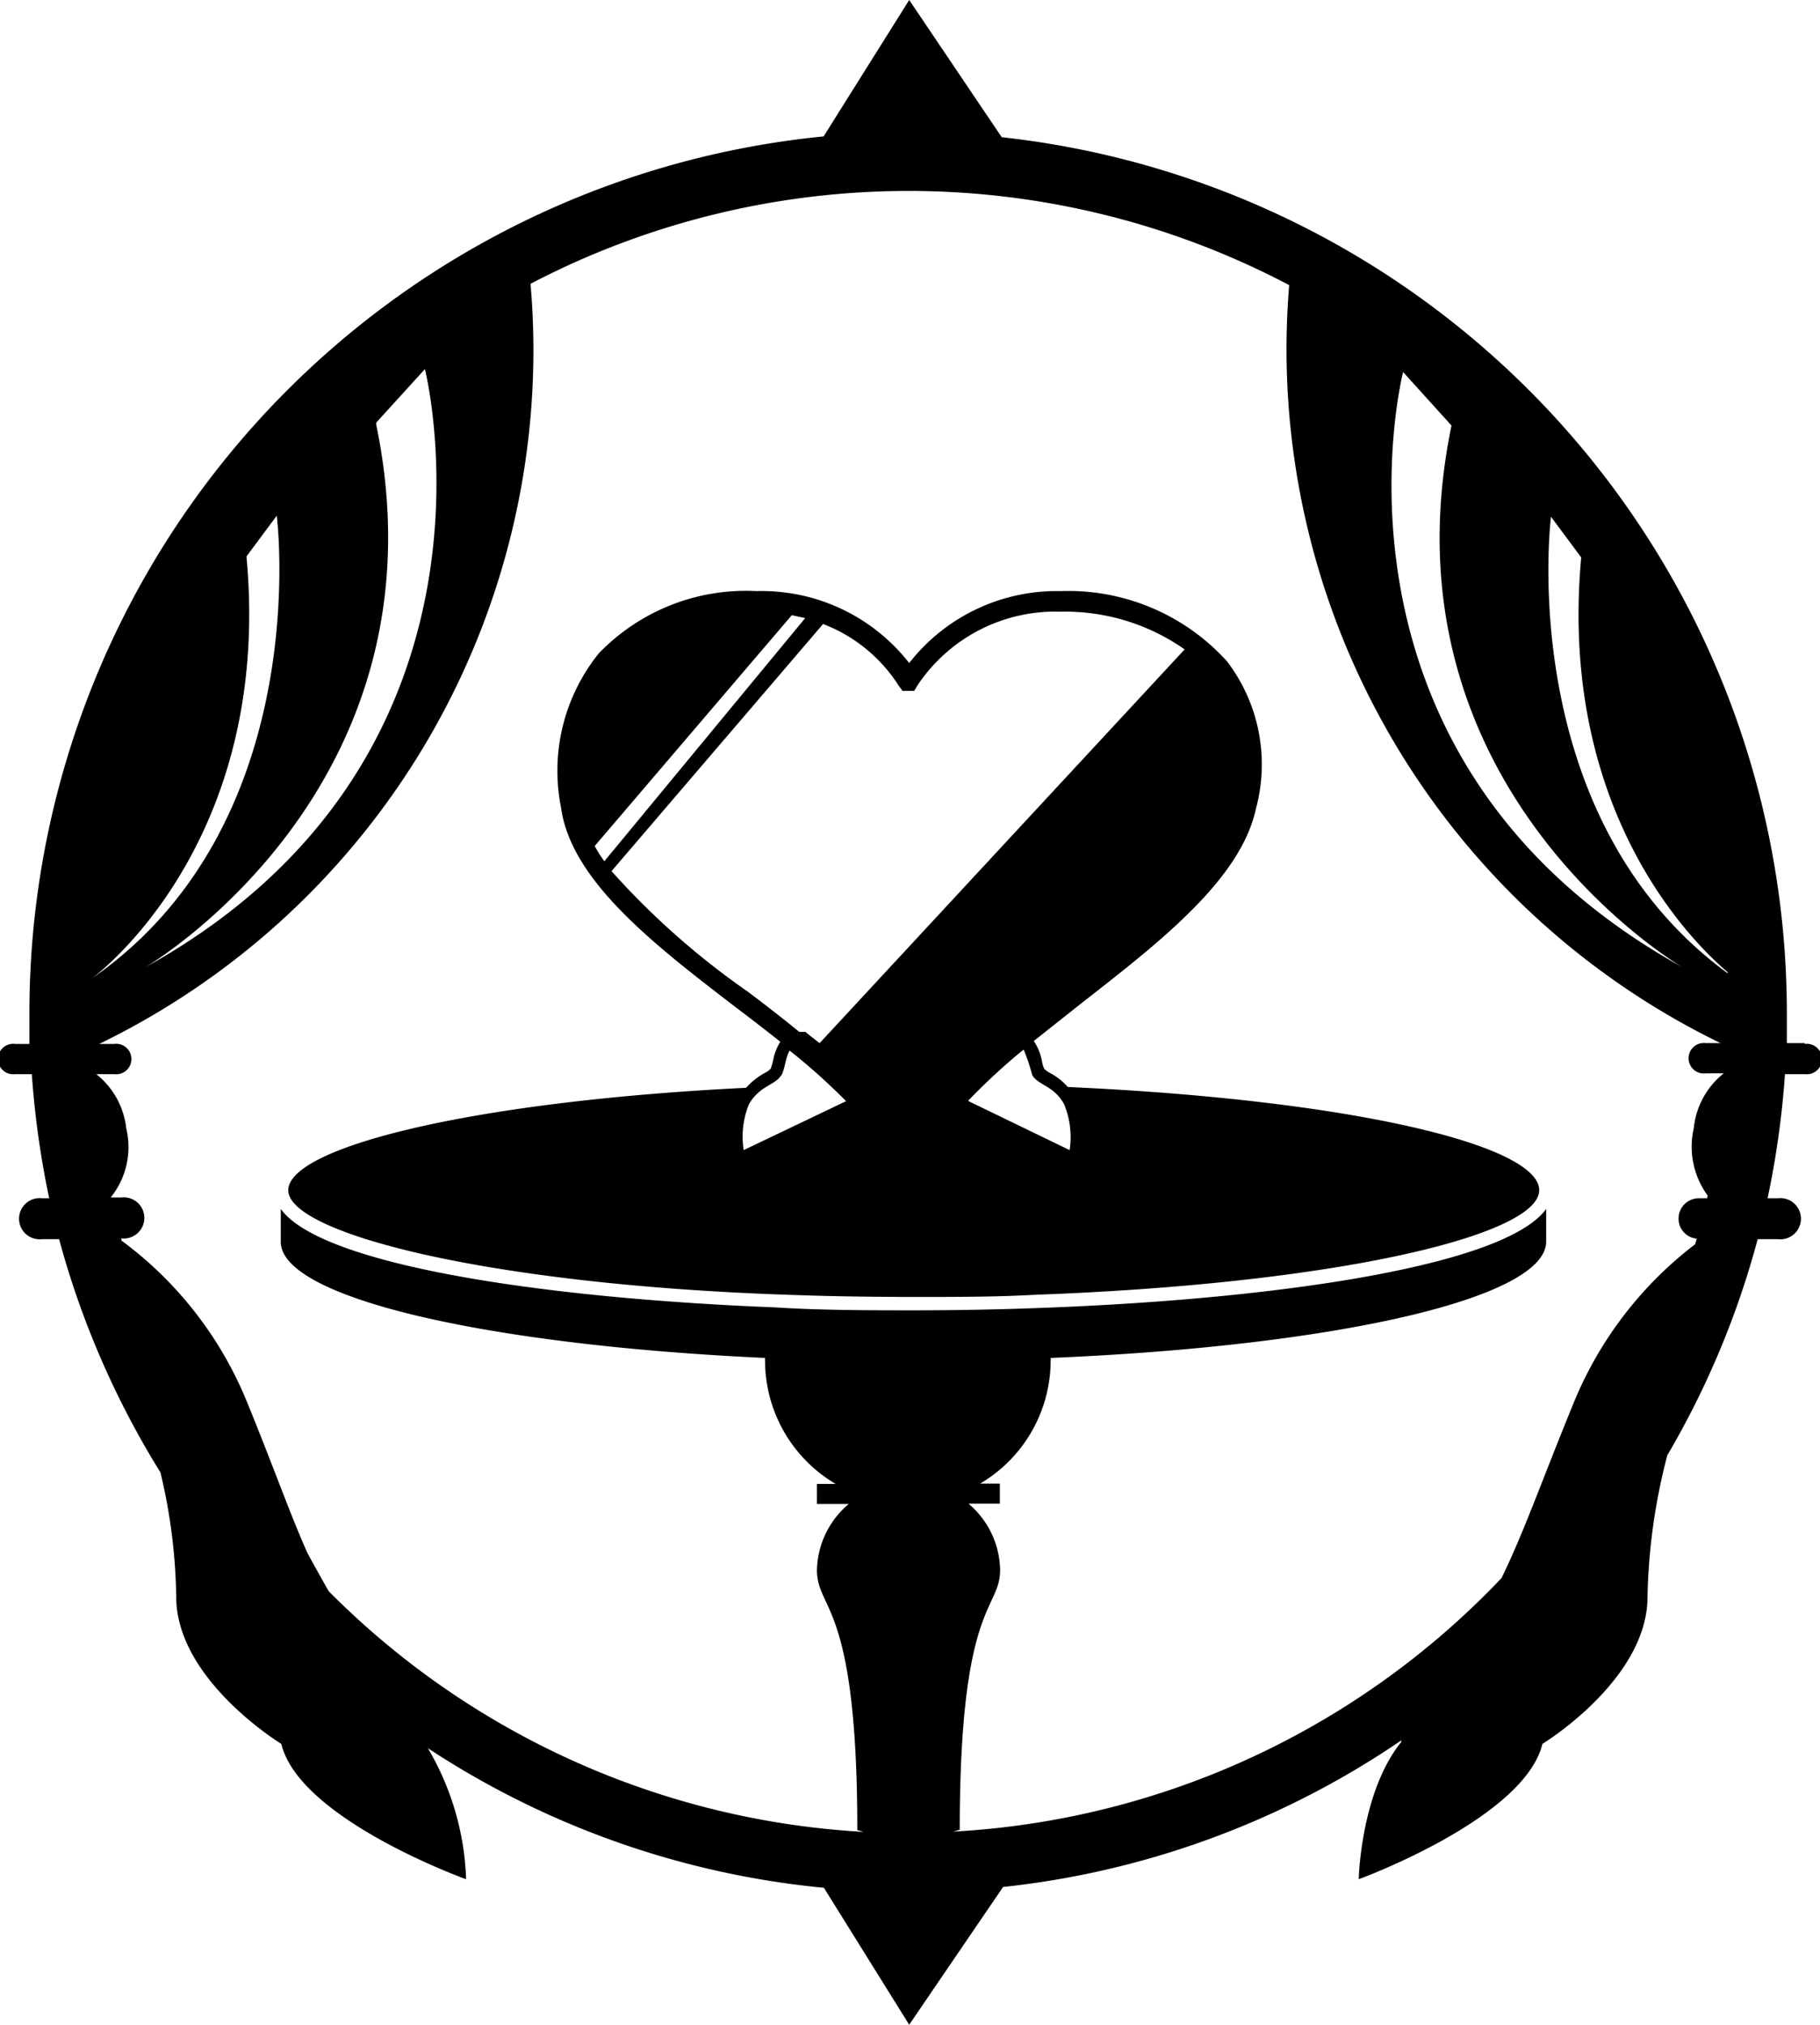 <svg xmlns="http://www.w3.org/2000/svg" viewBox="0 0 68.06 75.7"><g id="Capa_2" data-name="Capa 2"><g id="Capa_1-2" data-name="Capa 1"><path d="M39.93,40.64a2.3,2.3,0,0,0-.64-.51.93.93,0,0,1-.24-.17,1.14,1.14,0,0,1-.09-.31,2.05,2.05,0,0,0-.3-.73l1.83-1.45c2.91-2.27,5.92-4.61,6.48-7.25a6.35,6.35,0,0,0-1.09-5.5,8,8,0,0,0-6.22-2.62A7,7,0,0,0,34,24.79a7,7,0,0,0-5.71-2.69,7.64,7.64,0,0,0-5.9,2.33,7,7,0,0,0-1.41,5.76c.37,2.74,3.5,5.14,6.52,7.46.57.43,1.13.86,1.68,1.3a2,2,0,0,0-.27.7,3.09,3.09,0,0,1-.09.31,1,1,0,0,1-.25.17,2.68,2.68,0,0,0-.67.54c-10.34.51-17.12,2.24-17.12,3.83S18.11,48,29.21,48.4c1.58.06,3.23.09,4.94.09s3.08,0,4.53-.08C50,48,57.56,46.18,57.56,44.5S50.56,41.12,39.93,40.64Zm-1.33-.45c.21.39.82.39,1.2,1.11A3.24,3.24,0,0,1,40,43L36.2,41.16a23,23,0,0,1,2.08-1.92A7.57,7.57,0,0,1,38.6,40.19ZM29.61,23l.5.11L22.6,32.2a4.48,4.48,0,0,1-.36-.57Zm-6.75,9.58,7.92-9.25a5.82,5.82,0,0,1,2.83,2.31l.14.19h.44l.11-.19a6.19,6.19,0,0,1,5.36-2.77,7.77,7.77,0,0,1,4.64,1.41L30.65,39l-.4-.31-.13-.11H30l-.11,0c-.61-.5-1.26-1-1.92-1.5A29.11,29.11,0,0,1,22.86,32.56Zm6.36,7.63c.14-.26.15-.67.31-.93a23.42,23.42,0,0,1,2.11,1.89L27.81,43A3.24,3.24,0,0,1,28,41.3C28.4,40.58,29,40.58,29.22,40.19Z"/><path d="M67.49,39h-.67c0-.4,0-.79,0-1.19A32.94,32.94,0,0,0,37.46,5.13L34,0,30.8,5.1A32.93,32.93,0,0,0,1.1,37.84c0,.4,0,.79,0,1.19H.57a.57.57,0,1,0,0,1.13h.62a33.65,33.65,0,0,0,.65,4.64H1.57a.77.77,0,1,0,0,1.53h.64A32.73,32.73,0,0,0,6,55.05a21.13,21.13,0,0,1,.59,4.65c0,3.11,3.93,5.5,3.93,5.5.68,2.82,6.91,5.06,6.91,5.06A10.29,10.29,0,0,0,16,65.36a32.58,32.58,0,0,0,14.81,5.22L34,75.7l3.51-5.15A32.58,32.58,0,0,0,52.4,65.07l0,.06c-1.52,1.88-1.59,5.13-1.59,5.13S57,68,57.68,65.2c0,0,3.93-2.39,3.93-5.5a22.43,22.43,0,0,1,.74-5.29,32.57,32.57,0,0,0,3.38-8.08h.76a.77.77,0,1,0,0-1.53H66.1a33.65,33.65,0,0,0,.65-4.64h.74a.57.57,0,1,0,0-1.13ZM63.84,44.8h-.3a.76.76,0,0,0-.77.77.75.75,0,0,0,.68.74l-.06.21a14.23,14.23,0,0,0-4.57,6C57.64,55.4,57,57.26,56.15,59a30.56,30.56,0,0,1-20.5,9.48l.24-.07c0-8.57,1.51-8.17,1.51-9.73a3.32,3.32,0,0,0-1.18-2.46h1.17v-.75h-.74a5.35,5.35,0,0,0,2.64-4.59.41.41,0,0,0,0-.11c10.6-.44,18.53-2.22,18.53-4.35V45.2c-1.52,2.1-9.89,3.37-18.9,3.7-1.58.06-3.18.09-4.76.09s-3.46,0-5.17-.11c-8.85-.35-17-1.61-18.49-3.68v1.23c0,2.1,7.72,3.86,18.11,4.34a.49.49,0,0,0,0,.12,5.35,5.35,0,0,0,2.64,4.59h-.7v.75h1.19a3.32,3.32,0,0,0-1.19,2.46c0,1.56,1.51,1.16,1.51,9.73l.23.07a30.6,30.6,0,0,1-20-9c-.47-.83-.79-1.42-.79-1.42h0c-.67-1.5-1.26-3.2-2.25-5.62a14.11,14.11,0,0,0-4.71-6.07l0-.08h0a.77.77,0,1,0,0-1.53H4.14a3,3,0,0,0,.58-2.59A3,3,0,0,0,3.6,40.16h.67a.57.57,0,1,0,0-1.13H3.71A28.83,28.83,0,0,0,19.84,10.61a30.53,30.53,0,0,1,28.37.05A28.85,28.85,0,0,0,64.34,39h-.55a.57.57,0,1,0,0,1.13h.67a3,3,0,0,0-1.12,2.05,3.09,3.09,0,0,0,.52,2.52Zm-54.62-24,1.13-1.52s1.47,11.58-7,17.36C3.34,36.68,10.22,31.74,9.22,20.84Zm4.85-5,1.82-2S19.57,28.32,5.44,36.16C5.44,36.16,16.88,29.48,14.07,15.88ZM64.61,36.39C56.58,30.52,58,19.32,58,19.32l1.13,1.52c-.85,9.31,4,14.26,5.48,15.51Zm-1.7-.23C48.78,28.32,52.47,13.91,52.47,13.91l1.81,2C51.47,29.48,62.91,36.16,62.91,36.16Z"/></g></g></svg>